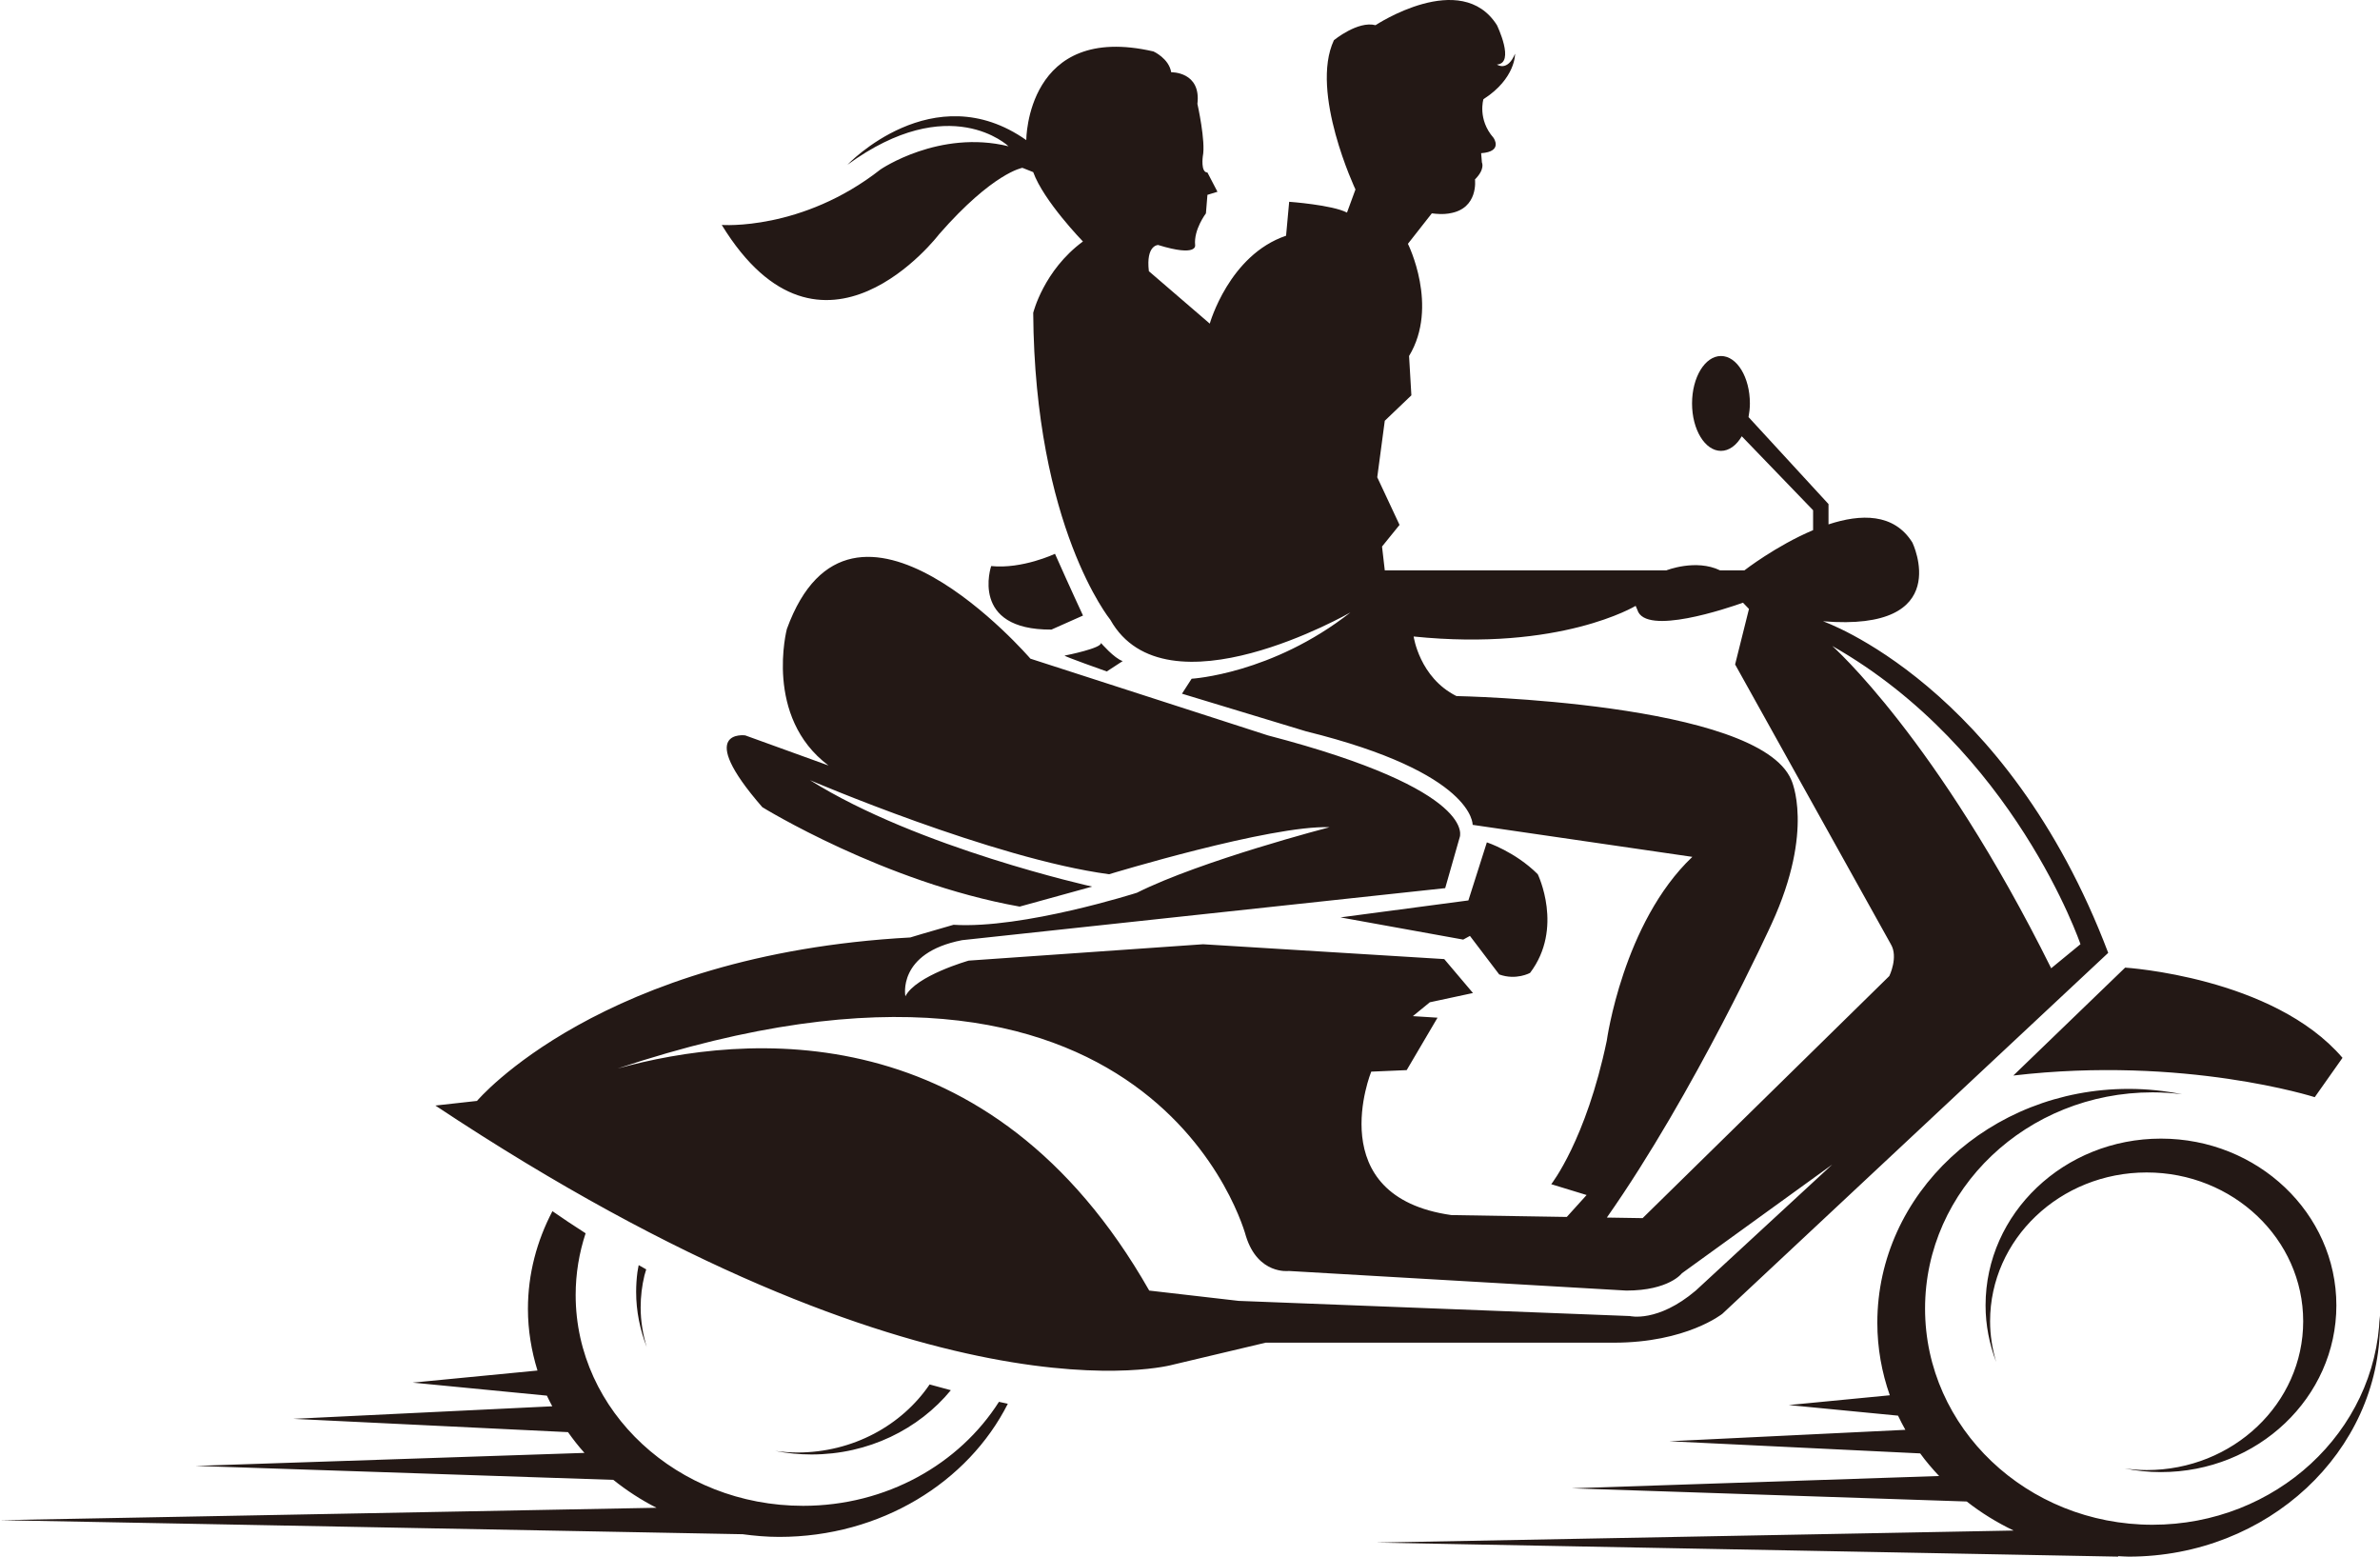 <svg version="1.1" id="图层_1" x="0px" y="0px" width="169.645px" height="110.924px" viewBox="0 0 169.645 110.924" enable-background="new 0 0 169.645 110.924" xml:space="preserve" xmlns="http://www.w3.org/2000/svg" xmlns:xlink="http://www.w3.org/1999/xlink" xmlns:xml="http://www.w3.org/XML/1998/namespace">
  <path fill="#231815" d="M143.509,76.64l7.97-7.69c0,0,10.549,0.657,15.494,6.428l-1.979,2.804
	C164.994,78.181,155.708,75.213,143.509,76.64z M169.627,93.758c-0.282,8.271-7.423,14.892-16.198,14.892
	c-8.951,0-16.212-6.898-16.212-15.402c0-8.512,7.261-15.41,16.212-15.41c0.716,0,1.418,0.049,2.11,0.137
	c-1.229-0.248-2.502-0.383-3.812-0.383c-9.89,0-17.912,7.463-17.912,16.666c0,1.805,0.317,3.538,0.889,5.166l-7.202,0.697
	l7.789,0.755c0.161,0.344,0.34,0.679,0.522,1.01l-16.826,0.815l17.883,0.865c0.409,0.566,0.867,1.1,1.349,1.612l-26.197,0.875
	l28.168,0.941c1.021,0.803,2.145,1.495,3.342,2.069l-45.44,0.859l52.891,1v-0.035c0.25,0.01,0.495,0.035,0.748,0.035
	c9.896,0,17.916-7.461,17.916-16.668C169.645,94.09,169.636,93.922,169.627,93.758z M153.012,104.754
	c-0.535,0-1.061-0.047-1.573-0.116c0.838,0.168,1.701,0.26,2.594,0.26c6.901,0,12.502-5.318,12.502-11.879
	c0-6.563-5.601-11.884-12.502-11.884c-6.906,0-12.503,5.32-12.503,11.884c0,1.418,0.276,2.771,0.756,4.032
	c-0.274-0.924-0.434-1.893-0.434-2.899c0-5.857,4.997-10.605,11.16-10.605c6.162,0,11.158,4.748,11.158,10.605
	C164.17,100.006,159.174,104.754,153.012,104.754z M57.243,107.301c-8.95,0-16.21-6.729-16.21-15.022
	c0-1.531,0.25-3.006,0.709-4.398c-0.861-0.551-1.65-1.078-2.365-1.576c-1.108,2.113-1.746,4.467-1.746,6.961
	c0,1.524,0.248,2.994,0.681,4.395l-8.898,0.861l9.567,0.928c0.117,0.259,0.253,0.507,0.385,0.759l-18.468,0.894l19.589,0.948
	c0.364,0.513,0.75,1.011,1.174,1.479l-27.729,0.927l29.787,0.995c0.944,0.755,1.971,1.426,3.076,1.988L0,108.324l52.89,1v-0.005
	c0.868,0.117,1.749,0.197,2.653,0.197c7.232,0,13.465-3.889,16.294-9.488c-0.211-0.045-0.422-0.092-0.632-0.137
	C68.387,104.319,63.196,107.301,57.243,107.301z M46.062,90.453c-0.182-0.103-0.357-0.203-0.536-0.304
	c-0.03,0.17-0.069,0.338-0.092,0.511c-0.059,0.457-0.09,0.922-0.09,1.396c0,1.385,0.276,2.702,0.755,3.934
	c-0.273-0.9-0.434-1.846-0.434-2.828c0-0.783,0.094-1.547,0.271-2.279C45.973,90.735,46.02,90.597,46.062,90.453z M67.776,99.063
	c-0.511-0.133-1.013-0.271-1.513-0.41c-1.975,2.906-5.458,4.85-9.438,4.85c-0.534,0-1.06-0.047-1.572-0.115
	c0.837,0.166,1.701,0.254,2.593,0.254C61.902,103.642,65.492,101.838,67.776,99.063z M70.651,40.336c0,0-1.563,4.566,4.296,4.527
	l2.249-1c0,0-0.89-1.906-1.997-4.4C75.199,39.463,72.869,40.564,70.651,40.336z M78.891,47.846l1.135-0.74
	c-0.6-0.186-1.554-1.295-1.554-1.295c0.092,0.367-2.444,0.881-2.583,0.904C75.751,46.738,78.891,47.846,78.891,47.846z
	 M104.297,66.953l0.479-0.263l2.087,2.746c1.21,0.439,2.199-0.11,2.199-0.11c2.418-3.188,0.549-7.031,0.549-7.031
	c-1.613-1.612-3.628-2.271-3.628-2.271l-1.317,4.138l-9.12,1.209L104.297,66.953z M115.024,95.676h-24.81L83.62,97.24
	c0,0-17.31,4.948-52.587-18.462L34,78.449c0,0,8.793-10.441,30.881-11.647c0,0,1.162-0.357,3.087-0.904
	c4.956,0.308,13.068-2.282,13.068-2.282c4.615-2.31,13.737-4.671,13.737-4.671c-4.176-0.163-15.716,3.351-15.716,3.351
	c-8.242-1.099-21.32-6.703-21.32-6.703c7.693,4.836,20.111,7.584,20.111,7.584l-5.167,1.425c-9.646-1.718-18.342-7.084-18.342-7.084
	c-4.881-5.605-1.219-5.116-1.219-5.116l5.935,2.146c-4.616-3.461-2.968-9.725-2.968-9.725c4.616-12.694,17.361,2.113,17.361,2.113
	l16.92,5.465c15.156,3.951,13.674,7.281,13.674,7.281l-0.001,0.002l-1.028,3.603l-34.438,3.707
	c-4.657,0.907-4.039,3.998-4.039,3.998c0.755-1.478,4.514-2.541,4.514-2.541l16.71-1.166l17.185,1.057l2.048,2.418l-3.076,0.66
	l-1.21,0.988l1.759,0.11l-2.198,3.736l-2.527,0.109c0,0-3.626,8.902,5.716,10.221l8.223,0.132l1.413-1.562l-2.521-0.771
	c0,0,2.475-3.131,3.957-10.221c0,0,1.154-8.408,6.1-13.104l-15.66-2.281c0,0,0.165-3.693-11.868-6.662l-8.851-2.684l0.689-1.066
	c0,0,5.716-0.329,11.321-4.725c0,0-13.162,7.554-17.118,0.521c0,0-5.385-6.594-5.495-21.869c0,0,0.741-3.023,3.544-5.084
	c0,0-2.803-2.884-3.544-4.943l-0.77-0.305c0,0-2.087,0.332-5.935,4.727c0,0-8.353,10.99-15.496-0.658c0,0,5.716,0.439,11.32-3.957
	c0,0,4.176-2.857,9.121-1.648c0,0-4.175-4.01-11.484,1.318c0,0,6.1-6.43,12.749-1.758c0,0,0-8.408,9.066-6.318
	c0,0,1.099,0.492,1.264,1.482c0,0,2.144-0.057,1.869,2.252c0,0,0.604,2.693,0.384,3.738c0,0-0.164,1.154,0.33,1.154l0.715,1.373
	l-0.715,0.219l-0.108,1.32c0,0-0.879,1.154-0.77,2.254c0,0,0.219,0.879-2.638,0c0,0-0.879-0.002-0.659,1.867l4.341,3.736
	c0,0,1.373-4.889,5.439-6.264l0.221-2.418c0,0,3.075,0.221,4.121,0.77l0.604-1.648c0,0-3.27-6.926-1.537-10.636
	c0,0,1.704-1.4,2.967-1.07c0,0,6.099-4.039,8.655,0c0,0,1.317,2.719,0,2.803c0,0,0.741,0.548,1.291-0.77c0,0,0.055,1.76-2.255,3.242
	c0,0-0.438,1.428,0.717,2.748c0,0,0.713,0.987-0.88,1.098l0.055,0.66c0,0,0.247,0.467-0.494,1.209c0,0,0.274,2.088-1.813,2.418
	c0,0-0.439,0.109-1.263,0l-1.704,2.17c0,0,2.226,4.451,0.082,7.994l0.165,2.803l-1.896,1.813l-0.537,4.025l1.589,3.395l-1.248,1.541
	l0.196,1.699h20.069c0,0,2.103-0.838,3.832,0h1.731c0,0,2.262-1.756,4.898-2.867v-1.418l-5.084-5.271
	c-0.376,0.639-0.899,1.041-1.482,1.041c-1.139,0-2.062-1.514-2.062-3.379c0-1.867,0.923-3.381,2.062-3.381s2.061,1.514,2.061,3.381
	c0,0.338-0.04,0.66-0.097,0.971l5.701,6.199v1.447c2.293-0.754,4.669-0.813,5.981,1.299c0,0,3.075,6.375-6.375,5.605
	c0,0,13.078,4.508,20.331,23.628l-27.502,25.718C122.771,93.615,120.215,95.676,115.024,95.676z M130.601,46.029
	c0,0,7.475,6.592,15.606,22.967l2.088-1.715C148.295,67.281,143.569,53.393,130.601,46.029z M114.535,86.76l2.55,0.041
	l17.584-17.252c0,0,0.66-1.35,0.109-2.268l-11.1-19.934l0.988-3.955l-0.427-0.445c-1.063,0.379-6.965,2.389-7.527,0.512
	l-0.123-0.287c0,0-5.357,3.256-15.825,2.184c0,0,0.412,2.926,3.049,4.244c0,0,21.524,0.409,23.869,5.975
	c0,0,1.683,3.533-1.394,10.236C126.289,65.812,120.794,77.856,114.535,86.76z M116.175,93.778c0,0,1.978,0.492,4.699-1.815
	l9.726-8.979l-10.715,7.746c0,0-0.907,1.231-3.957,1.233l-24.067-1.397c0,0-2.184,0.289-3.049-2.474c0,0-6.389-24.748-44.797-11.95
	c9.069-2.502,26.586-4.06,37.902,15.821l6.375,0.734L116.175,93.778z" class="color c1"/>
</svg>